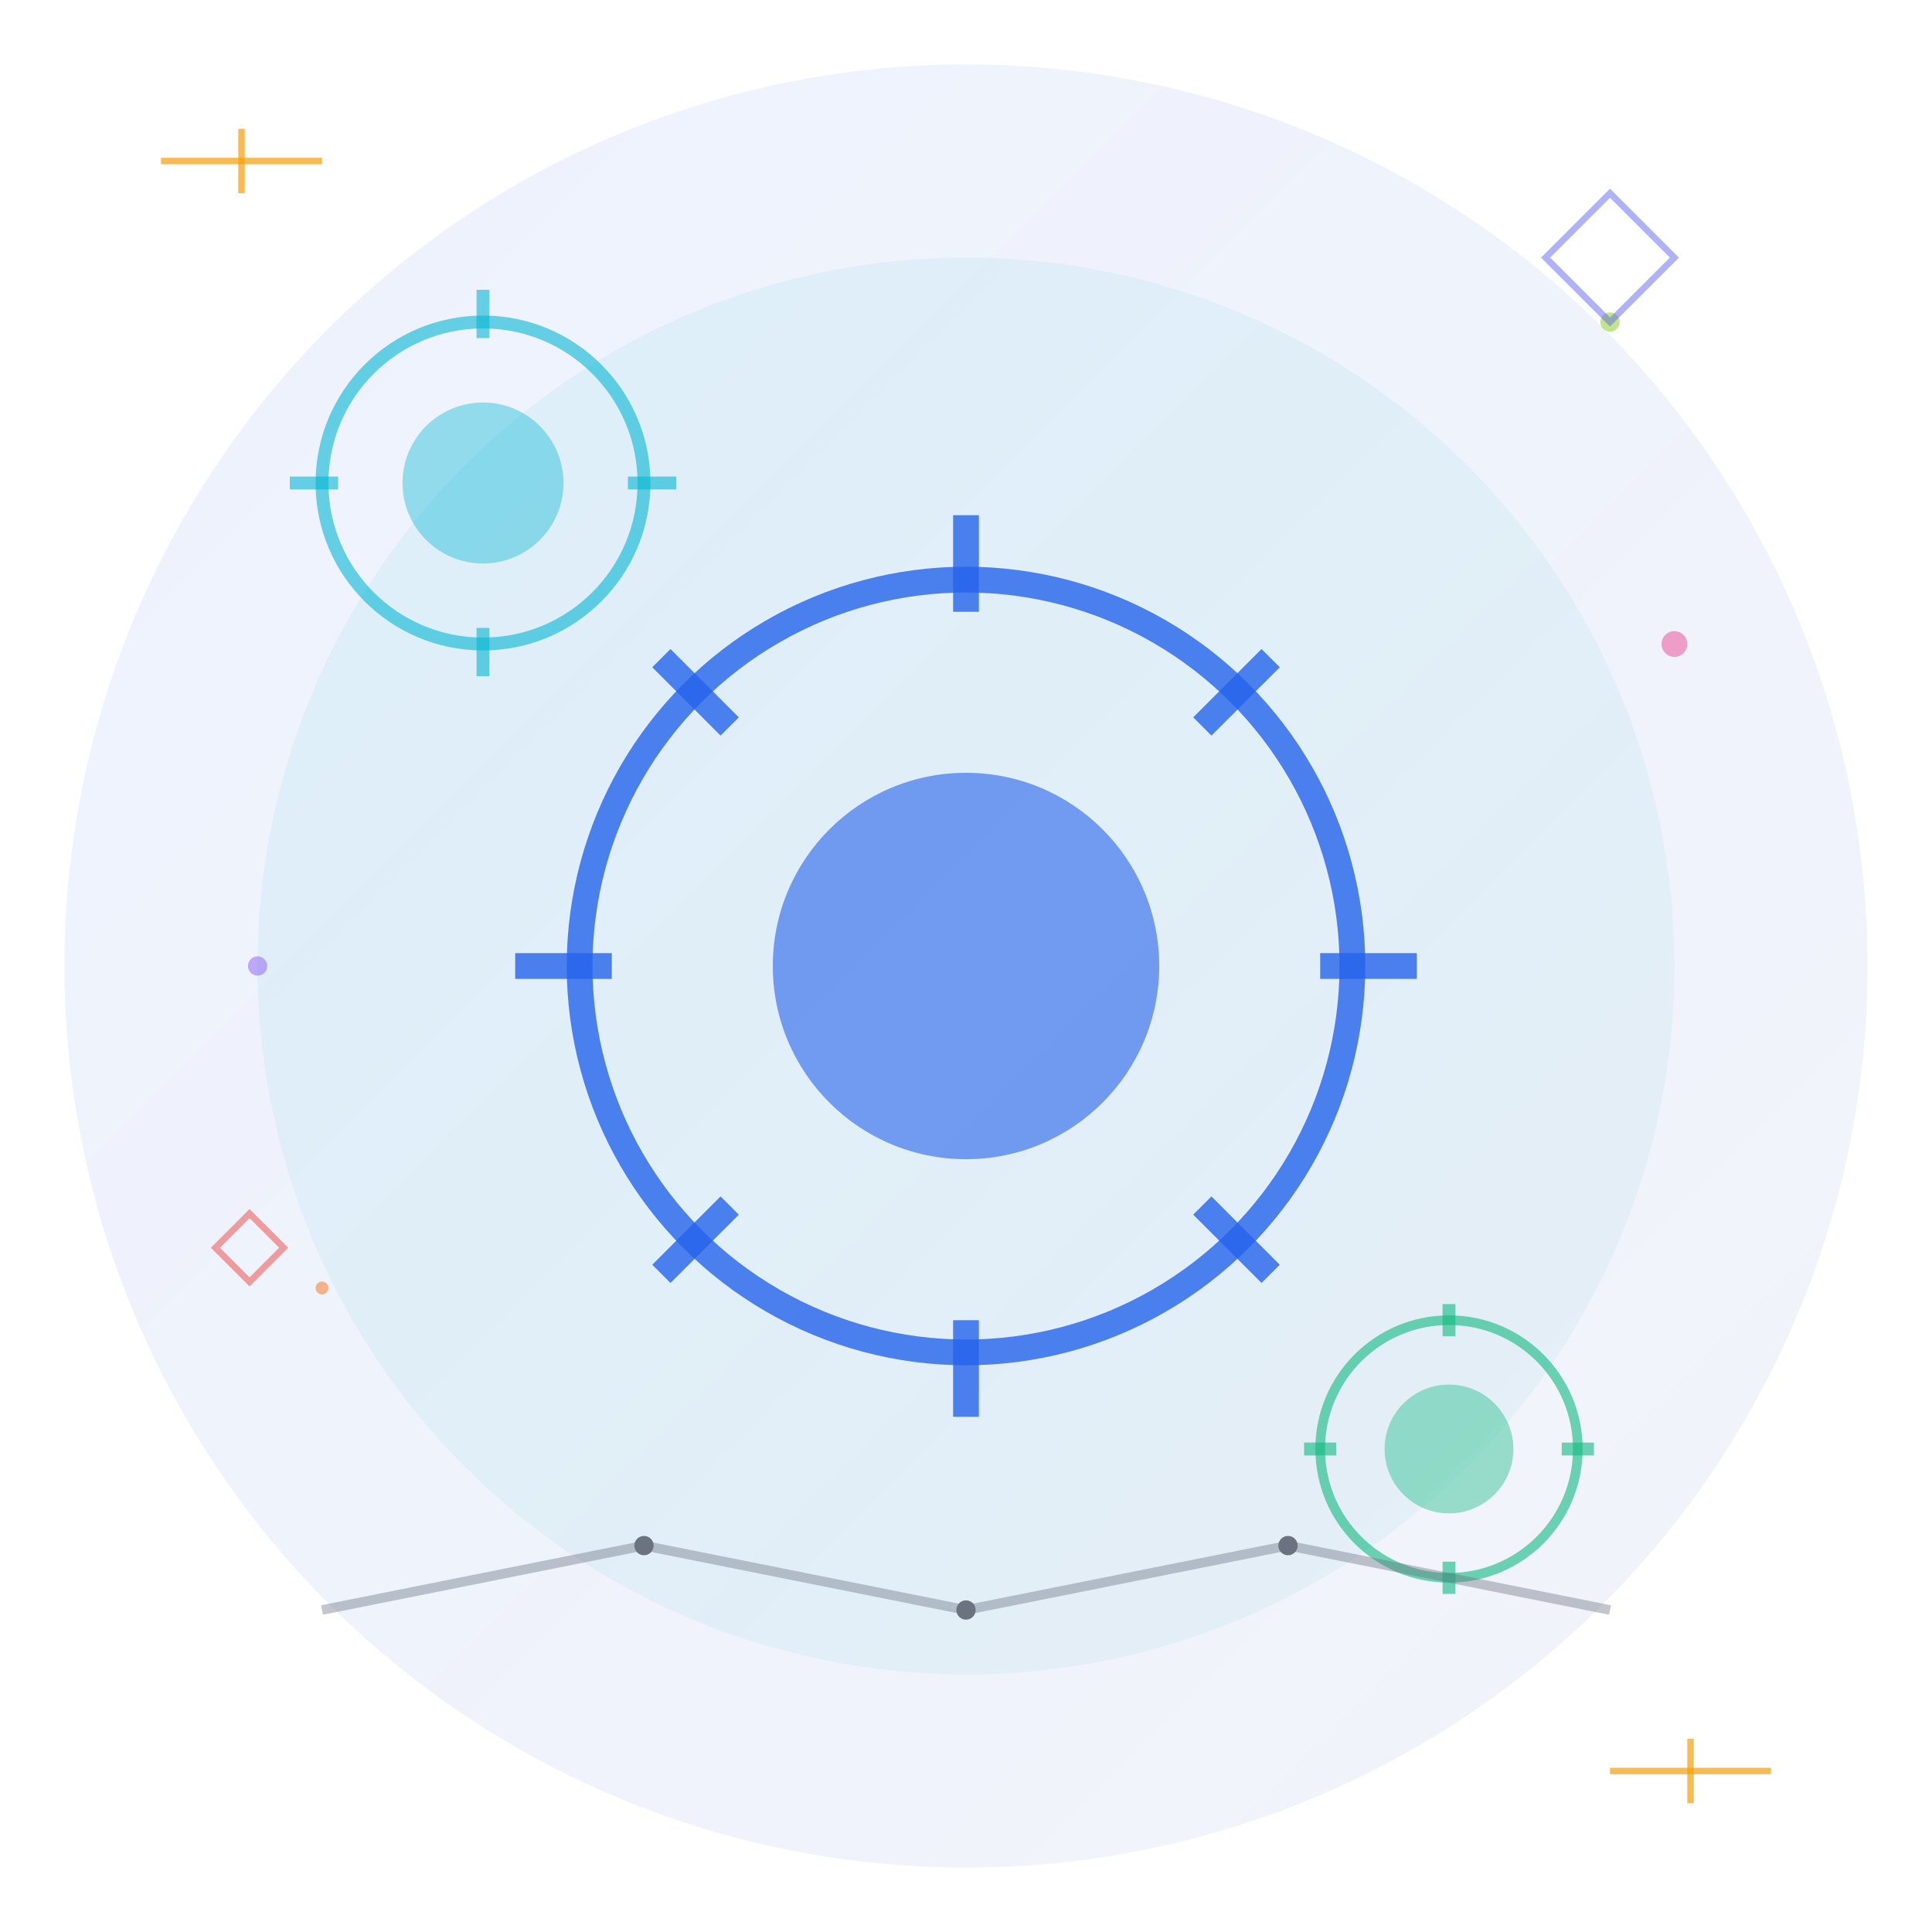 <svg viewBox="0 0 600 600" fill="none" xmlns="http://www.w3.org/2000/svg">
<defs>
  <linearGradient id="gradient1" x1="0%" y1="0%" x2="100%" y2="100%">
    <stop offset="0%" style="stop-color:#2563eb;stop-opacity:0.8" />
    <stop offset="100%" style="stop-color:#1e40af;stop-opacity:0.6" />
  </linearGradient>
  <linearGradient id="gradient2" x1="0%" y1="0%" x2="100%" y2="100%">
    <stop offset="0%" style="stop-color:#06b6d4;stop-opacity:0.7" />
    <stop offset="100%" style="stop-color:#0891b2;stop-opacity:0.5" />
  </linearGradient>
</defs>

<!-- Background -->
<circle cx="300" cy="300" r="280" fill="url(#gradient1)" opacity="0.1"/>
<circle cx="300" cy="300" r="220" fill="url(#gradient2)" opacity="0.1"/>

<!-- Main gear -->
<circle cx="300" cy="300" r="120" stroke="#2563eb" stroke-width="8" fill="none" opacity="0.8"/>
<circle cx="300" cy="300" r="60" fill="#2563eb" opacity="0.6"/>

<!-- Gear teeth -->
<rect x="296" y="160" width="8" height="30" fill="#2563eb" opacity="0.8"/>
<rect x="296" y="410" width="8" height="30" fill="#2563eb" opacity="0.8"/>
<rect x="160" y="296" width="30" height="8" fill="#2563eb" opacity="0.8"/>
<rect x="410" y="296" width="30" height="8" fill="#2563eb" opacity="0.8"/>

<!-- Diagonal teeth -->
<rect x="380" y="200" width="8" height="30" fill="#2563eb" opacity="0.8" transform="rotate(45 384 215)"/>
<rect x="212" y="370" width="8" height="30" fill="#2563eb" opacity="0.8" transform="rotate(45 216 385)"/>
<rect x="212" y="200" width="8" height="30" fill="#2563eb" opacity="0.8" transform="rotate(-45 216 215)"/>
<rect x="380" y="370" width="8" height="30" fill="#2563eb" opacity="0.8" transform="rotate(-45 384 385)"/>

<!-- Smaller gears -->
<circle cx="150" cy="150" r="50" stroke="#06b6d4" stroke-width="4" fill="none" opacity="0.6"/>
<circle cx="150" cy="150" r="25" fill="#06b6d4" opacity="0.4"/>
<rect x="148" y="90" width="4" height="15" fill="#06b6d4" opacity="0.6"/>
<rect x="148" y="195" width="4" height="15" fill="#06b6d4" opacity="0.6"/>
<rect x="90" y="148" width="15" height="4" fill="#06b6d4" opacity="0.6"/>
<rect x="195" y="148" width="15" height="4" fill="#06b6d4" opacity="0.6"/>

<circle cx="450" cy="450" r="40" stroke="#10b981" stroke-width="3" fill="none" opacity="0.6"/>
<circle cx="450" cy="450" r="20" fill="#10b981" opacity="0.4"/>
<rect x="448" y="405" width="4" height="10" fill="#10b981" opacity="0.6"/>
<rect x="448" y="485" width="4" height="10" fill="#10b981" opacity="0.6"/>
<rect x="405" y="448" width="10" height="4" fill="#10b981" opacity="0.6"/>
<rect x="485" y="448" width="10" height="4" fill="#10b981" opacity="0.6"/>

<!-- Technical elements -->
<path d="M100 500 L200 480 L300 500 L400 480 L500 500" stroke="#6b7280" stroke-width="3" fill="none" opacity="0.4"/>
<circle cx="200" cy="480" r="3" fill="#6b7280"/>
<circle cx="300" cy="500" r="3" fill="#6b7280"/>
<circle cx="400" cy="480" r="3" fill="#6b7280"/>

<!-- Measurement lines -->
<path d="M50 50 L100 50" stroke="#f59e0b" stroke-width="2" opacity="0.7"/>
<path d="M75 40 L75 60" stroke="#f59e0b" stroke-width="2" opacity="0.7"/>
<path d="M500 550 L550 550" stroke="#f59e0b" stroke-width="2" opacity="0.7"/>
<path d="M525 540 L525 560" stroke="#f59e0b" stroke-width="2" opacity="0.7"/>

<!-- Floating elements -->
<circle cx="80" cy="300" r="3" fill="#8b5cf6" opacity="0.5"/>
<circle cx="520" cy="200" r="4" fill="#ec4899" opacity="0.5"/>
<circle cx="100" cy="400" r="2" fill="#f97316" opacity="0.5"/>
<circle cx="500" cy="100" r="3" fill="#84cc16" opacity="0.5"/>

<!-- Abstract shapes -->
<polygon points="480,80 500,60 520,80 500,100" stroke="#6366f1" stroke-width="2" fill="none" opacity="0.5"/>
<rect x="70" y="380" width="15" height="15" stroke="#ef4444" stroke-width="2" fill="none" opacity="0.5" transform="rotate(45 77.5 387.5)"/>
</svg>